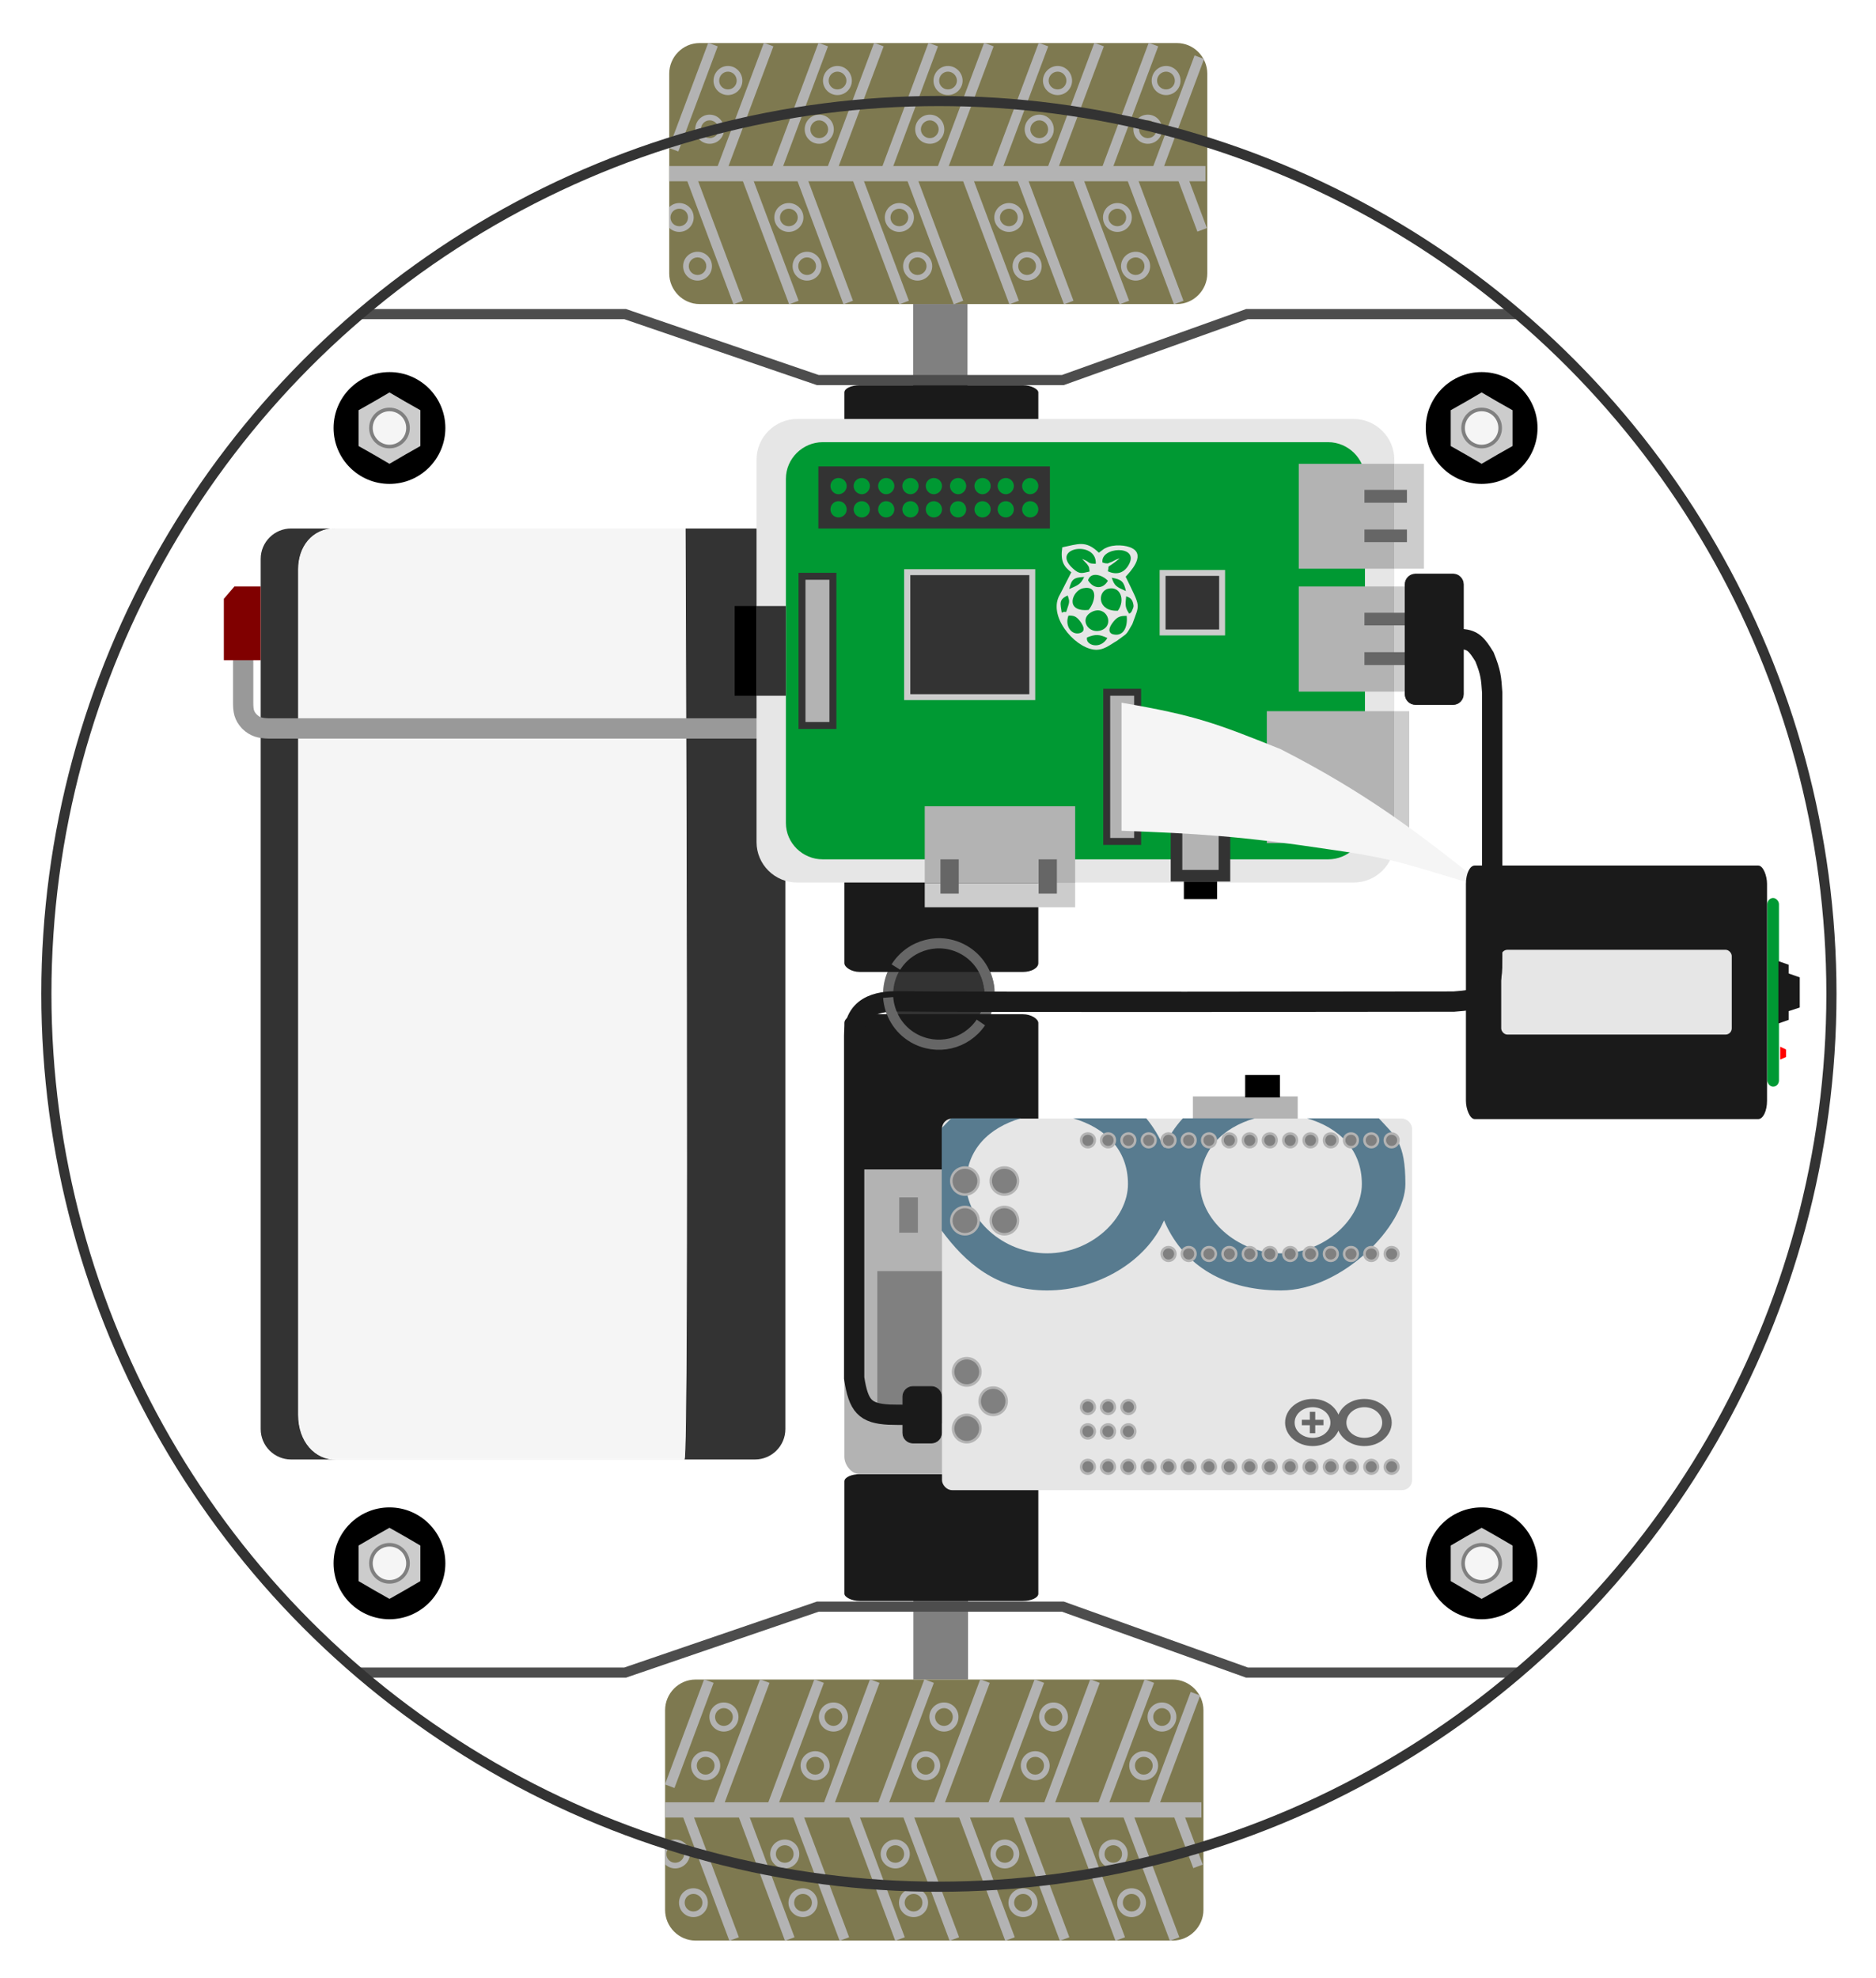 <?xml version="1.0" encoding="UTF-8"?>
<!DOCTYPE svg PUBLIC "-//W3C//DTD SVG 1.1//EN" "http://www.w3.org/Graphics/SVG/1.1/DTD/svg11.dtd">
<!-- Creator: CorelDRAW X6 -->
<svg xmlns="http://www.w3.org/2000/svg" xml:space="preserve" width="7.283in" height="7.677in" version="1.1" style="shape-rendering:geometricPrecision; text-rendering:geometricPrecision; image-rendering:optimizeQuality; fill-rule:evenodd; clip-rule:evenodd"
viewBox="0 0 7283 7677"
 xmlns:xlink="http://www.w3.org/1999/xlink">
 <defs>
  <style type="text/css">
   <![CDATA[
    .str8 {stroke:#1A1A1A;stroke-width:3}
    .str0 {stroke:white;stroke-width:3}
    .str6 {stroke:#B3B3B3;stroke-width:9.843}
    .str5 {stroke:#333333;stroke-width:39.37}
    .str4 {stroke:#4D4D4D;stroke-width:39.37}
    .str3 {stroke:#666666;stroke-width:39.37}
    .str2 {stroke:#B3B3B3;stroke-width:39.37}
    .str1 {stroke:#B3B3B3;stroke-width:59.055}
    .str9 {stroke:#1A1A1A;stroke-width:78.74}
    .str7 {stroke:#999999;stroke-width:78.74}
    .fil4 {fill:none}
    .fil7 {fill:black}
    .fil11 {fill:#009933}
    .fil6 {fill:#1A1A1A}
    .fil0 {fill:#333333}
    .fil9 {fill:#587B8F}
    .fil10 {fill:#666666}
    .fil3 {fill:#7E7950}
    .fil14 {fill:maroon}
    .fil2 {fill:gray}
    .fil5 {fill:#B3B3B3}
    .fil12 {fill:#CCCCCC}
    .fil8 {fill:#E6E6E6}
    .fil1 {fill:whitesmoke}
    .fil13 {fill:red}
   ]]>
  </style>
 </defs>
 <g id="Layer_x0020_1">
  <path class="fil0" d="M3049 2169l0 3377c0,65 -53,118 -118,118l-1801 0c-65,0 -118,-53 -118,-118l0 -3377c0,-65 53,-118 118,-118l1801 0c65,0 118,53 118,118z"/>
  <path class="fil1 str0" d="M1159 2209l0 3282c0,103 64,173 146,173l1351 0c19,0 4,-3613 4,-3613 0,0 -1220,0 -1355,0 -94,0 -146,73 -146,158z"/>
  <g id="Rigth_x0020_wheel">
   <polygon class="fil2" points="3758,6518 3758,6138 3546,6138 3546,6518 "/>
   <g id="Rueda_x0020_Der">
    <path class="fil3" d="M4672 6637l0 775c0,65 -54,119 -119,119l-1853 0c-65,0 -118,-54 -118,-119l0 -775c0,-65 53,-119 118,-119l1853 0c65,0 119,54 119,119z"/>
    <line class="fil4 str1" x1="4664" y1="7024" x2="2582" y2= "7024" />
    <path class="fil4 str2" d="M4560 7525l-187 -498m-24 498l-193 -516m-23 516l-193 -514m-19 514l-185 -495m-31 495l-185 -494m-26 494l-193 -516m-23 516l-193 -514m-19 514l-185 -495m-31 495l-185 -494m1986 212l-81 -216m-108 -503l-188 502m-23 -502l-194 520m-22 -520l-194 518m-17 -518l-187 499m-30 -499l-186 497m-25 -497l-194 520m-22 -520l-194 518m-17 -518l-187 499m-30 -499l-152 408m2041 -359l-170 453"/>
    <path class="fil5" d="M4567 6663c0,32 -25,57 -56,57 -31,0 -56,-25 -56,-57 0,-31 25,-56 56,-56 31,0 56,25 56,56zm-22 0c0,19 -15,35 -34,35 -19,0 -34,-16 -34,-35 0,-18 15,-34 34,-34 19,0 34,16 34,34z"/>
    <path class="fil5" d="M4496 6852c0,32 -25,57 -56,57 -31,0 -56,-25 -56,-57 0,-31 25,-56 56,-56 31,0 56,25 56,56zm-21 0c0,19 -16,35 -35,35 -19,0 -34,-16 -34,-35 0,-19 15,-34 34,-34 19,0 35,15 35,34z"/>
    <path class="fil5" d="M4146 6663c0,32 -25,57 -56,57 -31,0 -56,-25 -56,-57 0,-31 25,-56 56,-56 31,0 56,25 56,56zm-22 0c0,19 -15,35 -34,35 -19,0 -35,-16 -35,-35 0,-18 16,-34 35,-34 19,0 34,16 34,34z"/>
    <path class="fil5" d="M4075 6852c0,32 -25,57 -56,57 -31,0 -56,-25 -56,-57 0,-31 25,-56 56,-56 31,0 56,25 56,56zm-22 0c0,19 -15,35 -34,35 -19,0 -34,-16 -34,-35 0,-19 15,-34 34,-34 19,0 34,15 34,34z"/>
    <path class="fil5" d="M3721 6663c0,32 -25,57 -56,57 -31,0 -57,-25 -57,-57 0,-31 26,-56 57,-56 31,0 56,25 56,56zm-22 0c0,19 -15,35 -34,35 -19,0 -35,-16 -35,-35 0,-18 16,-34 35,-34 19,0 34,16 34,34z"/>
    <path class="fil5" d="M3650 6852c0,32 -25,57 -56,57 -31,0 -56,-25 -56,-57 0,-31 25,-56 56,-56 31,0 56,25 56,56zm-22 0c0,19 -15,35 -34,35 -19,0 -35,-16 -35,-35 0,-19 16,-34 35,-34 19,0 34,15 34,34z"/>
    <path class="fil5" d="M3292 6663c0,32 -25,57 -56,57 -32,0 -57,-25 -57,-57 0,-31 25,-56 57,-56 31,0 56,25 56,56zm-22 0c0,19 -16,35 -34,35 -19,0 -35,-16 -35,-35 0,-18 16,-34 35,-34 18,0 34,16 34,34z"/>
    <path class="fil5" d="M3221 6852c0,32 -25,57 -56,57 -31,0 -57,-25 -57,-57 0,-31 26,-56 57,-56 31,0 56,25 56,56zm-22 0c0,19 -15,35 -34,35 -19,0 -35,-16 -35,-35 0,-19 16,-34 35,-34 19,0 34,15 34,34z"/>
    <path class="fil5" d="M2867 6663c0,32 -26,57 -57,57 -31,0 -56,-25 -56,-57 0,-31 25,-56 56,-56 31,0 57,25 57,56zm-22 0c0,19 -16,35 -35,35 -19,0 -34,-16 -34,-35 0,-18 15,-34 34,-34 19,0 35,16 35,34z"/>
    <path class="fil5" d="M2796 6852c0,32 -25,57 -57,57 -31,0 -56,-25 -56,-57 0,-31 25,-56 56,-56 32,0 57,25 57,56zm-22 0c0,19 -16,35 -35,35 -19,0 -34,-16 -34,-35 0,-19 15,-34 34,-34 19,0 35,15 35,34z"/>
    <path class="fil5" d="M4449 7384c0,-31 -25,-56 -56,-56 -31,0 -56,25 -56,56 0,31 25,56 56,56 31,0 56,-25 56,-56zm-22 0c0,-19 -15,-34 -34,-34 -19,0 -34,15 -34,34 0,19 15,34 34,34 19,0 34,-15 34,-34z"/>
    <path class="fil5" d="M4378 7195c0,-31 -25,-56 -56,-56 -31,0 -56,25 -56,56 0,31 25,56 56,56 31,0 56,-25 56,-56zm-22 0c0,-19 -15,-34 -34,-34 -19,0 -34,15 -34,34 0,19 15,34 34,34 19,0 34,-15 34,-34z"/>
    <path class="fil5" d="M4028 7384c0,-31 -25,-56 -56,-56 -31,0 -57,25 -57,56 0,31 26,56 57,56 31,0 56,-25 56,-56zm-22 0c0,-19 -15,-34 -34,-34 -19,0 -35,15 -35,34 0,19 16,34 35,34 19,0 34,-15 34,-34z"/>
    <path class="fil5" d="M3957 7195c0,-31 -25,-56 -56,-56 -31,0 -56,25 -56,56 0,31 25,56 56,56 31,0 56,-25 56,-56zm-22 0c0,-19 -15,-34 -34,-34 -19,0 -35,15 -35,34 0,19 16,34 35,34 19,0 34,-15 34,-34z"/>
    <path class="fil5" d="M3603 7384c0,-31 -25,-56 -56,-56 -32,0 -57,25 -57,56 0,31 25,56 57,56 31,0 56,-25 56,-56zm-22 0c0,-19 -15,-34 -34,-34 -19,0 -35,15 -35,34 0,19 16,34 35,34 19,0 34,-15 34,-34z"/>
    <path class="fil5" d="M3532 7195c0,-31 -25,-56 -56,-56 -31,0 -57,25 -57,56 0,31 26,56 57,56 31,0 56,-25 56,-56zm-22 0c0,-19 -15,-34 -34,-34 -19,0 -35,15 -35,34 0,19 16,34 35,34 19,0 34,-15 34,-34z"/>
    <path class="fil5" d="M3174 7384c0,-31 -26,-56 -57,-56 -31,0 -56,25 -56,56 0,31 25,56 56,56 31,0 57,-25 57,-56zm-22 0c0,-19 -16,-34 -35,-34 -19,0 -34,15 -34,34 0,19 15,34 34,34 19,0 35,-15 35,-34z"/>
    <path class="fil5" d="M3103 7195c0,-31 -25,-56 -56,-56 -32,0 -57,25 -57,56 0,31 25,56 57,56 31,0 56,-25 56,-56zm-22 0c0,-19 -15,-34 -34,-34 -19,0 -35,15 -35,34 0,19 16,34 35,34 19,0 34,-15 34,-34z"/>
    <path class="fil5" d="M2748 7384c0,-31 -25,-56 -56,-56 -31,0 -56,25 -56,56 0,31 25,56 56,56 31,0 56,-25 56,-56zm-21 0c0,-19 -16,-34 -35,-34 -19,0 -34,15 -34,34 0,19 15,34 34,34 19,0 35,-15 35,-34z"/>
    <path class="fil5" d="M2678 7195c0,-31 -26,-56 -57,-56 -15,0 -29,6 -39,16l0 80c10,10 24,16 39,16 31,0 57,-25 57,-56zm-22 0c0,-19 -16,-34 -35,-34 -19,0 -34,15 -34,34 0,19 15,34 34,34 19,0 35,-15 35,-34z"/>
   </g>
  </g>
  <g id="Left_x0020_wheel">
   <polygon class="fil2" points="3756,1573 3756,1180 3545,1180 3545,1573 "/>
   <g id="Rueda_x0020_Izq">
    <path class="fil3" d="M4687 286l0 775c0,65 -53,119 -118,119l-1853 0c-65,0 -118,-54 -118,-119l0 -775c0,-65 53,-119 118,-119l1853 0c65,0 118,54 118,119z"/>
    <line class="fil4 str1" x1="4680" y1="674" x2="2598" y2= "674" />
    <path class="fil4 str2" d="M4576 1174l-187 -498m-24 498l-194 -516m-22 516l-193 -514m-19 514l-186 -495m-30 495l-185 -493m-26 493l-194 -516m-23 516l-192 -514m-19 514l-186 -495m-30 495l-185 -493m1986 211l-81 -216m-108 -503l-188 502m-23 -502l-195 520m-21 -520l-194 518m-18 -518l-187 499m-29 -499l-186 498m-25 -498l-195 520m-21 -520l-194 518m-18 -518l-187 499m-29 -499l-153 408m2041 -359l-169 453"/>
    <path class="fil5" d="M4583 313c0,31 -25,56 -56,56 -31,0 -56,-25 -56,-56 0,-31 25,-57 56,-57 31,0 56,26 56,57zm-22 0c0,19 -15,34 -34,34 -19,0 -35,-15 -35,-34 0,-19 16,-35 35,-35 19,0 34,16 34,35z"/>
    <path class="fil5" d="M4512 502c0,31 -25,56 -56,56 -31,0 -56,-25 -56,-56 0,-32 25,-57 56,-57 31,0 56,25 56,57zm-22 0c0,19 -15,34 -34,34 -19,0 -34,-15 -34,-34 0,-19 15,-35 34,-35 19,0 34,16 34,35z"/>
    <path class="fil5" d="M4162 313c0,31 -25,56 -56,56 -31,0 -57,-25 -57,-56 0,-31 26,-57 57,-57 31,0 56,26 56,57zm-22 0c0,19 -15,34 -34,34 -19,0 -35,-15 -35,-34 0,-19 16,-35 35,-35 19,0 34,16 34,35z"/>
    <path class="fil5" d="M4091 502c0,31 -25,56 -56,56 -31,0 -57,-25 -57,-56 0,-32 26,-57 57,-57 31,0 56,25 56,57zm-22 0c0,19 -15,34 -34,34 -19,0 -35,-15 -35,-34 0,-19 16,-35 35,-35 19,0 34,16 34,35z"/>
    <path class="fil5" d="M3737 313c0,31 -26,56 -57,56 -31,0 -56,-25 -56,-56 0,-31 25,-57 56,-57 31,0 57,26 57,57zm-22 0c0,19 -16,34 -35,34 -19,0 -34,-15 -34,-34 0,-19 15,-35 34,-35 19,0 35,16 35,35z"/>
    <path class="fil5" d="M3666 502c0,31 -25,56 -56,56 -32,0 -57,-25 -57,-56 0,-32 25,-57 57,-57 31,0 56,25 56,57zm-22 0c0,19 -16,34 -34,34 -19,0 -35,-15 -35,-34 0,-19 16,-35 35,-35 18,0 34,16 34,35z"/>
    <path class="fil5" d="M3307 313c0,31 -25,56 -56,56 -31,0 -56,-25 -56,-56 0,-31 25,-57 56,-57 31,0 56,26 56,57zm-21 0c0,19 -16,34 -35,34 -19,0 -34,-15 -34,-34 0,-19 15,-35 34,-35 19,0 35,16 35,35z"/>
    <path class="fil5" d="M3237 502c0,31 -26,56 -57,56 -31,0 -56,-25 -56,-56 0,-32 25,-57 56,-57 31,0 57,25 57,57zm-22 0c0,19 -16,34 -35,34 -19,0 -34,-15 -34,-34 0,-19 15,-35 34,-35 19,0 35,16 35,35z"/>
    <path class="fil5" d="M2882 313c0,31 -25,56 -56,56 -31,0 -56,-25 -56,-56 0,-31 25,-57 56,-57 31,0 56,26 56,57zm-22 0c0,19 -15,34 -34,34 -19,0 -34,-15 -34,-34 0,-19 15,-35 34,-35 19,0 34,16 34,35z"/>
    <path class="fil5" d="M2811 502c0,31 -25,56 -56,56 -31,0 -56,-25 -56,-56 0,-32 25,-57 56,-57 31,0 56,25 56,57zm-21 0c0,19 -16,34 -35,34 -19,0 -34,-15 -34,-34 0,-19 15,-35 34,-35 19,0 35,16 35,35z"/>
    <path class="fil5" d="M4465 1033c0,-31 -25,-56 -56,-56 -31,0 -57,25 -57,56 0,31 26,56 57,56 31,0 56,-25 56,-56zm-22 0c0,-19 -15,-34 -34,-34 -19,0 -35,15 -35,34 0,19 16,34 35,34 19,0 34,-15 34,-34z"/>
    <path class="fil5" d="M4394 844c0,-31 -25,-56 -56,-56 -31,0 -56,25 -56,56 0,31 25,56 56,56 31,0 56,-25 56,-56zm-22 0c0,-19 -15,-34 -34,-34 -19,0 -35,15 -35,34 0,19 16,34 35,34 19,0 34,-15 34,-34z"/>
    <path class="fil5" d="M4044 1033c0,-31 -25,-56 -57,-56 -31,0 -56,25 -56,56 0,31 25,56 56,56 32,0 57,-25 57,-56zm-22 0c0,-19 -16,-34 -35,-34 -19,0 -34,15 -34,34 0,19 15,34 34,34 19,0 35,-15 35,-34z"/>
    <path class="fil5" d="M3973 844c0,-31 -25,-56 -56,-56 -31,0 -57,25 -57,56 0,31 26,56 57,56 31,0 56,-25 56,-56zm-22 0c0,-19 -15,-34 -34,-34 -19,0 -35,15 -35,34 0,19 16,34 35,34 19,0 34,-15 34,-34z"/>
    <path class="fil5" d="M3619 1033c0,-31 -26,-56 -57,-56 -31,0 -56,25 -56,56 0,31 25,56 56,56 31,0 57,-25 57,-56zm-22 0c0,-19 -16,-34 -35,-34 -19,0 -34,15 -34,34 0,19 15,34 34,34 19,0 35,-15 35,-34z"/>
    <path class="fil5" d="M3548 844c0,-31 -26,-56 -57,-56 -31,0 -56,25 -56,56 0,31 25,56 56,56 31,0 57,-25 57,-56zm-22 0c0,-19 -16,-34 -35,-34 -19,0 -34,15 -34,34 0,19 15,34 34,34 19,0 35,-15 35,-34z"/>
    <path class="fil5" d="M3189 1033c0,-31 -25,-56 -56,-56 -31,0 -56,25 -56,56 0,31 25,56 56,56 31,0 56,-25 56,-56zm-21 0c0,-19 -16,-34 -35,-34 -19,0 -34,15 -34,34 0,19 15,34 34,34 19,0 35,-15 35,-34z"/>
    <path class="fil5" d="M3119 844c0,-31 -26,-56 -57,-56 -31,0 -56,25 -56,56 0,31 25,56 56,56 31,0 57,-25 57,-56zm-22 0c0,-19 -16,-34 -35,-34 -19,0 -34,15 -34,34 0,19 15,34 34,34 19,0 35,-15 35,-34z"/>
    <path class="fil5" d="M2764 1033c0,-31 -25,-56 -56,-56 -31,0 -56,25 -56,56 0,31 25,56 56,56 31,0 56,-25 56,-56zm-22 0c0,-19 -15,-34 -34,-34 -19,0 -34,15 -34,34 0,19 15,34 34,34 19,0 34,-15 34,-34z"/>
    <path class="fil5" d="M2693 844c0,-31 -25,-56 -56,-56 -15,0 -29,6 -39,16l0 80c10,10 24,16 39,16 31,0 56,-25 56,-56zm-22 0c0,-19 -15,-34 -34,-34 -19,0 -34,15 -34,34 0,19 15,34 34,34 19,0 34,-15 34,-34z"/>
   </g>
  </g>
  <g id="_268873184">
   <circle class="fil0 str3" cx="3645" cy="3857" r="197"/>
   <polyline class="fil4 str4" points="5896,6491 4841,6491 4126,6235 3175,6235 2427,6491 1397,6491 "/>
   <polyline class="fil4 str4" points="5896,1219 4841,1219 4126,1475 3175,1475 2427,1219 1397,1219 "/>
   <circle class="fil4 str5" cx="3645" cy="3857" r="3465"/>
  </g>
  <g id="Rigth_x0020_motor">
   <rect class="fil6" x="3278" y="5721" width="753" height="492" rx="60" ry="28"/>
   <rect class="fil5" x="3278" y="4540" width="753" height="1181" rx="60" ry="67"/>
   <rect class="fil6" x="3278" y="3936" width="753" height="603" rx="60" ry="34"/>
   <rect class="fil2" x="3406" y="4933" width="625" height="591"/>
   <rect class="fil2" x="3491" y="4647" width="72.445" height="136.835"/>
   <rect class="fil2" x="3774" y="4647" width="72.445" height="136.835"/>
  </g>
  <g id="Left_x0020_motor">
   <rect class="fil6" x="3278" y="1495" width="753" height="492" rx="60" ry="28"/>
   <rect class="fil5" x="3278" y="1987" width="753" height="1181" rx="60" ry="67"/>
   <rect class="fil6" x="3278" y="3169" width="753" height="603" rx="60" ry="34"/>
   <rect class="fil2" x="3406" y="2184" width="625" height="591"/>
   <rect class="fil2" x="3491" y="2925" width="72.445" height="136.835"/>
   <rect class="fil2" x="3774" y="2925" width="72.445" height="136.835"/>
  </g>
  <g id="Arduino">
   <path class="fil5" d="M5038 4467l0 -212 -407 0 0 212 221 0 -46 0 0 -60 50 0 0 -1 83 0 0 1 49 0 0 60 -35 0 85 0zm-297 0l0 -60 -61 0 0 60 61 0z"/>
   <polygon class="fil7" points="4834,4259 4834,4172 4969,4172 4969,4259 "/>
   <rect class="fil8" x="3657" y="4341" width="1825" height="1442" rx="39" ry="39"/>
   <path class="fil9" d="M3813 4340l150 0c-123,36 -212,121 -212,255 0,133 140,269 314,269 173,0 314,-136 314,-269 0,-134 -89,-219 -213,-255l284 0c28,34 51,72 69,114 17,-42 42,-80 73,-114l279 0c-123,36 -212,121 -212,255 0,133 140,269 314,269 173,0 314,-136 314,-269 0,-134 -89,-219 -213,-255l279 0c64,70 103,92 103,255 0,162 -245,413 -483,413 -238,0 -387,-113 -454,-272 -68,159 -257,272 -454,272 -198,0 -319,-110 -409,-232l0 -398c11,-12 23,-24 37,-38l120 0z"/>
   <path class="fil2 str6" d="M5429 5693c0,14 -12,26 -27,26 -14,0 -26,-12 -26,-26 0,-15 12,-27 26,-27 15,0 27,12 27,27zm-79 0c0,14 -12,26 -26,26 -15,0 -27,-12 -27,-26 0,-15 12,-27 27,-27 14,0 26,12 26,27zm-79 0c0,14 -11,26 -26,26 -15,0 -27,-12 -27,-26 0,-15 12,-27 27,-27 15,0 26,12 26,27zm-78 0c0,14 -12,26 -27,26 -15,0 -26,-12 -26,-26 0,-15 11,-27 26,-27 15,0 27,12 27,27zm-79 0c0,14 -12,26 -27,26 -14,0 -26,-12 -26,-26 0,-15 12,-27 26,-27 15,0 27,12 27,27zm-79 0c0,14 -12,26 -26,26 -15,0 -27,-12 -27,-26 0,-15 12,-27 27,-27 14,0 26,12 26,27zm-79 0c0,14 -11,26 -26,26 -15,0 -27,-12 -27,-26 0,-15 12,-27 27,-27 15,0 26,12 26,27zm-78 0c0,14 -12,26 -27,26 -14,0 -26,-12 -26,-26 0,-15 12,-27 26,-27 15,0 27,12 27,27zm-79 0c0,14 -12,26 -27,26 -14,0 -26,-12 -26,-26 0,-15 12,-27 26,-27 15,0 27,12 27,27zm-79 0c0,14 -12,26 -26,26 -15,0 -27,-12 -27,-26 0,-15 12,-27 27,-27 14,0 26,12 26,27zm-79 0c0,14 -11,26 -26,26 -15,0 -27,-12 -27,-26 0,-15 12,-27 27,-27 15,0 26,12 26,27zm-78 0c0,14 -12,26 -27,26 -14,0 -26,-12 -26,-26 0,-15 12,-27 26,-27 15,0 27,12 27,27zm-77 0c0,14 -12,26 -27,26 -14,0 -26,-12 -26,-26 0,-15 12,-27 26,-27 15,0 27,12 27,27zm-79 0c0,14 -12,26 -26,26 -15,0 -27,-12 -27,-26 0,-15 12,-27 27,-27 14,0 26,12 26,27zm-79 0c0,14 -11,26 -26,26 -15,0 -27,-12 -27,-26 0,-15 12,-27 27,-27 15,0 26,12 26,27zm-78 0c0,14 -12,26 -27,26 -15,0 -26,-12 -26,-26 0,-15 11,-27 26,-27 15,0 27,12 27,27zm1179 -827c0,15 -12,27 -27,27 -14,0 -26,-12 -26,-27 0,-15 12,-26 26,-26 15,0 27,11 27,26zm-79 0c0,15 -12,27 -26,27 -15,0 -27,-12 -27,-27 0,-15 12,-26 27,-26 14,0 26,11 26,26zm-79 0c0,15 -11,27 -26,27 -15,0 -27,-12 -27,-27 0,-15 12,-26 27,-26 15,0 26,11 26,26zm-78 0c0,15 -12,27 -27,27 -15,0 -26,-12 -26,-27 0,-15 11,-26 26,-26 15,0 27,11 27,26zm-79 0c0,15 -12,27 -27,27 -14,0 -26,-12 -26,-27 0,-15 12,-26 26,-26 15,0 27,11 27,26zm-79 0c0,15 -12,27 -26,27 -15,0 -27,-12 -27,-27 0,-15 12,-26 27,-26 14,0 26,11 26,26zm-79 0c0,15 -11,27 -26,27 -15,0 -27,-12 -27,-27 0,-15 12,-26 27,-26 15,0 26,11 26,26zm-78 0c0,15 -12,27 -27,27 -14,0 -26,-12 -26,-27 0,-15 12,-26 26,-26 15,0 27,11 27,26zm-79 0c0,15 -12,27 -27,27 -14,0 -26,-12 -26,-27 0,-15 12,-26 26,-26 15,0 27,11 27,26zm-79 0c0,15 -12,27 -26,27 -15,0 -27,-12 -27,-27 0,-15 12,-26 27,-26 14,0 26,11 26,26zm-79 0c0,15 -11,27 -26,27 -15,0 -27,-12 -27,-27 0,-15 12,-26 27,-26 15,0 26,11 26,26zm-78 0c0,15 -12,27 -27,27 -14,0 -26,-12 -26,-27 0,-15 12,-26 26,-26 15,0 27,11 27,26zm-156 689c0,15 -12,27 -26,27 -15,0 -27,-12 -27,-27 0,-15 12,-27 27,-27 14,0 26,12 26,27zm-79 0c0,15 -11,27 -26,27 -15,0 -27,-12 -27,-27 0,-15 12,-27 27,-27 15,0 26,12 26,27zm-78 0c0,15 -12,27 -27,27 -15,0 -26,-12 -26,-27 0,-15 11,-27 26,-27 15,0 27,12 27,27zm1179 -1130c0,15 -12,27 -27,27 -14,0 -26,-12 -26,-27 0,-15 12,-26 26,-26 15,0 27,11 27,26zm-79 0c0,15 -12,27 -26,27 -15,0 -27,-12 -27,-27 0,-15 12,-26 27,-26 14,0 26,11 26,26zm-79 0c0,15 -11,27 -26,27 -15,0 -27,-12 -27,-27 0,-15 12,-26 27,-26 15,0 26,11 26,26zm-78 0c0,15 -12,27 -27,27 -15,0 -26,-12 -26,-27 0,-15 11,-26 26,-26 15,0 27,11 27,26zm-79 0c0,15 -12,27 -27,27 -14,0 -26,-12 -26,-27 0,-15 12,-26 26,-26 15,0 27,11 27,26zm-79 0c0,15 -12,27 -26,27 -15,0 -27,-12 -27,-27 0,-15 12,-26 27,-26 14,0 26,11 26,26zm-79 0c0,15 -11,27 -26,27 -15,0 -27,-12 -27,-27 0,-15 12,-26 27,-26 15,0 26,11 26,26zm-78 0c0,15 -12,27 -27,27 -14,0 -26,-12 -26,-27 0,-15 12,-26 26,-26 15,0 27,11 27,26zm-79 0c0,15 -12,27 -27,27 -14,0 -26,-12 -26,-27 0,-15 12,-26 26,-26 15,0 27,11 27,26zm-79 0c0,15 -12,27 -26,27 -15,0 -27,-12 -27,-27 0,-15 12,-26 27,-26 14,0 26,11 26,26zm-79 0c0,15 -11,27 -26,27 -15,0 -27,-12 -27,-27 0,-15 12,-26 27,-26 15,0 26,11 26,26zm-78 0c0,15 -12,27 -27,27 -14,0 -26,-12 -26,-27 0,-15 12,-26 26,-26 15,0 27,11 27,26zm-77 0c0,15 -12,27 -27,27 -14,0 -26,-12 -26,-27 0,-15 12,-26 26,-26 15,0 27,11 27,26zm-79 0c0,15 -12,27 -26,27 -15,0 -27,-12 -27,-27 0,-15 12,-26 27,-26 14,0 26,11 26,26zm-79 0c0,15 -11,27 -26,27 -15,0 -27,-12 -27,-27 0,-15 12,-26 27,-26 15,0 26,11 26,26zm-78 0c0,15 -12,27 -27,27 -15,0 -26,-12 -26,-27 0,-15 11,-26 26,-26 15,0 27,11 27,26zm157 1036c0,14 -12,26 -26,26 -15,0 -27,-12 -27,-26 0,-15 12,-27 27,-27 14,0 26,12 26,27zm-79 0c0,14 -11,26 -26,26 -15,0 -27,-12 -27,-26 0,-15 12,-27 27,-27 15,0 26,12 26,27zm-78 0c0,14 -12,26 -27,26 -15,0 -26,-12 -26,-26 0,-15 11,-27 26,-27 15,0 27,12 27,27zm-342 -23c0,29 -23,53 -52,53 -30,0 -53,-24 -53,-53 0,-29 23,-53 53,-53 29,0 52,24 52,53zm-102 106c0,29 -24,53 -53,53 -29,0 -53,-24 -53,-53 0,-29 24,-53 53,-53 29,0 53,24 53,53zm0 -220c0,29 -24,53 -53,53 -29,0 -53,-24 -53,-53 0,-30 24,-53 53,-53 29,0 53,23 53,53zm146 -741c0,30 -23,53 -53,53 -29,0 -53,-23 -53,-53 0,-29 24,-52 53,-52 30,0 53,23 53,52zm-153 154c0,29 -24,53 -53,53 -29,0 -53,-24 -53,-53 0,-29 24,-53 53,-53 29,0 53,24 53,53zm0 -154c0,30 -24,53 -53,53 -29,0 -53,-23 -53,-53 0,-29 24,-52 53,-52 29,0 53,23 53,52zm153 154c0,29 -23,53 -53,53 -29,0 -53,-24 -53,-53 0,-29 24,-53 53,-53 30,0 53,24 53,53z"/>
   <path class="fil10" d="M5096 5429c46,0 85,25 100,61 15,-36 54,-61 101,-61 59,0 106,41 106,92 0,50 -47,91 -106,91 -47,0 -86,-25 -101,-60 -15,35 -54,60 -100,60 -59,0 -107,-41 -107,-91 0,-51 48,-92 107,-92zm-11 133l0 -31 -31 0 0 -21 31 0 0 -31 21 0 0 31 32 0 0 21 -32 0 0 31 -21 0zm106 -57l0 0 0 0 0 0zm0 32l0 0 0 0 0 0zm106 -76c38,0 69,27 69,60 0,33 -31,59 -69,59 -39,0 -70,-26 -70,-59 0,-33 31,-60 70,-60zm-201 0c38,0 69,27 69,60 0,33 -31,59 -69,59 -39,0 -70,-26 -70,-59 0,-33 31,-60 70,-60z"/>
  </g>
  <path class="fil4 str7" d="M944 2557l0 168c0,34 3,52 24,75 22,21 41,26 75,27l2304 0"/>
  <g id="Raspberry_x0020_Pi">
   <g id="Raspberry">
    <path class="fil8" d="M5413 1784l0 1484c0,87 -71,157 -158,157l-2160 0c-87,0 -158,-70 -158,-157l0 -1484c0,-87 71,-158 158,-158l2160 0c87,0 158,71 158,158z"/>
    <path class="fil11" d="M5299 1858l0 1336c0,78 -65,141 -143,141l-1962 0c-78,0 -143,-63 -143,-141l0 -1336c0,-78 65,-142 143,-142l1962 0c78,0 143,64 143,142z"/>
    <polygon class="fil12" points="4019,2209 4019,2717 3510,2717 3510,2209 "/>
    <polygon class="fil0" points="3996,2232 3996,2694 3534,2694 3534,2232 "/>
    <path class="fil0" d="M4076 1810l0 241 -899 0 0 -241 899 0zm-45 76c0,17 -14,32 -32,32 -17,0 -31,-15 -31,-32 0,-17 14,-31 31,-31 18,0 32,14 32,31zm0 91c0,17 -14,31 -32,31 -17,0 -31,-14 -31,-31 0,-18 14,-32 31,-32 18,0 32,14 32,32zm-95 -91c0,17 -14,32 -31,32 -18,0 -32,-15 -32,-32 0,-17 14,-31 32,-31 17,0 31,14 31,31zm0 91c0,17 -14,31 -31,31 -18,0 -32,-14 -32,-31 0,-18 14,-32 32,-32 17,0 31,14 31,32zm-90 -91c0,17 -14,32 -32,32 -17,0 -31,-15 -31,-32 0,-17 14,-31 31,-31 18,0 32,14 32,31zm0 91c0,17 -14,31 -32,31 -17,0 -31,-14 -31,-31 0,-18 14,-32 31,-32 18,0 32,14 32,32zm-95 -91c0,17 -14,32 -31,32 -18,0 -32,-15 -32,-32 0,-17 14,-31 32,-31 17,0 31,14 31,31zm0 91c0,17 -14,31 -31,31 -18,0 -32,-14 -32,-31 0,-18 14,-32 32,-32 17,0 31,14 31,32zm-94 -91c0,17 -14,32 -32,32 -17,0 -31,-15 -31,-32 0,-17 14,-31 31,-31 18,0 32,14 32,31zm0 91c0,17 -14,31 -32,31 -17,0 -31,-14 -31,-31 0,-18 14,-32 31,-32 18,0 32,14 32,32zm-91 -91c0,17 -14,32 -31,32 -18,0 -32,-15 -32,-32 0,-17 14,-31 32,-31 17,0 31,14 31,31zm0 91c0,17 -14,31 -31,31 -18,0 -32,-14 -32,-31 0,-18 14,-32 32,-32 17,0 31,14 31,32zm-94 -91c0,17 -14,32 -32,32 -17,0 -31,-15 -31,-32 0,-17 14,-31 31,-31 18,0 32,14 32,31zm0 91c0,17 -14,31 -32,31 -17,0 -31,-14 -31,-31 0,-18 14,-32 31,-32 18,0 32,14 32,32zm-95 -91c0,17 -14,32 -31,32 -18,0 -32,-15 -32,-32 0,-17 14,-31 32,-31 17,0 31,14 31,31zm0 91c0,17 -14,31 -31,31 -18,0 -32,-14 -32,-31 0,-18 14,-32 32,-32 17,0 31,14 31,32zm-90 -91c0,17 -14,32 -32,32 -17,0 -31,-15 -31,-32 0,-17 14,-31 31,-31 18,0 32,14 32,31zm0 91c0,17 -14,31 -32,31 -17,0 -31,-14 -31,-31 0,-18 14,-32 31,-32 18,0 32,14 32,32z"/>
    <polygon class="fil5" points="5413,1800 5413,2207 5042,2207 5042,1800 "/>
    <polygon class="fil12" points="5413,1800 5413,2207 5528,2207 5528,1800 "/>
    <polygon class="fil10" points="5462,1901 5462,1951 5297,1951 5297,1901 "/>
    <polygon class="fil10" points="5462,2055 5462,2104 5297,2104 5297,2055 "/>
    <polygon class="fil5" points="5413,2276 5413,2684 5042,2684 5042,2276 "/>
    <polygon class="fil12" points="5413,2276 5413,2684 5528,2684 5528,2276 "/>
    <polygon class="fil10" points="5462,2378 5462,2427 5297,2427 5297,2378 "/>
    <polygon class="fil10" points="5462,2531 5462,2581 5297,2581 5297,2531 "/>
    <polygon class="fil5" points="5413,2760 5413,3272 4918,3272 4918,2760 "/>
    <polygon class="fil12" points="5413,2760 5413,3272 5471,3272 5471,2760 "/>
    <polygon class="fil12" points="4756,2212 4756,2466 4502,2466 4502,2212 "/>
    <polygon class="fil0" points="4733,2235 4733,2443 4525,2443 4525,2235 "/>
    <polygon class="fil0" points="3247,2223 3247,2829 3100,2829 3100,2223 "/>
    <polygon class="fil5" points="3220,2250 3220,2802 3127,2802 3127,2250 "/>
    <polygon class="fil0" points="4430,2673 4430,3279 4283,3279 4283,2673 "/>
    <polygon class="fil5" points="4403,2700 4403,3252 4310,3252 4310,2700 "/>
    <polygon class="fil0" points="4776,3017 4776,3421 4545,3421 4545,3017 "/>
    <polygon class="fil7" points="4725,3489 4725,3421 4596,3421 4596,3489 "/>
    <polygon class="fil5" points="4731,3230 4731,3376 4590,3376 4590,3230 "/>
    <polygon class="fil5" points="4174,3428 3590,3428 3590,3129 4174,3129 "/>
    <polygon class="fil12" points="4174,3428 3590,3428 3590,3521 4174,3521 "/>
    <polygon class="fil10" points="4103,3468 4032,3468 4032,3335 4103,3335 "/>
    <polygon class="fil10" points="3722,3468 3651,3468 3651,3335 3722,3335 "/>
    <polygon class="fil0" points="3051,2700 3051,2352 2937,2352 2937,2700 "/>
    <polygon class="fil7" points="2937,2700 2937,2352 2852,2352 2852,2700 "/>
   </g>
   <g id="Rpi">
    <path class="fil8" d="M4266 2145c-51,-50 -81,-33 -142,-21 -8,54 6,75 35,97l-44 86c-49,80 52,203 131,214 38,5 63,-19 90,-34 42,-32 33,-18 60,-65 29,-82 34,-60 -26,-184 16,-17 78,-82 26,-110 -23,-13 -73,-17 -104,-1 -2,1 -4,2 -6,3l-20 15z"/>
    <path class="fil11" d="M4230 2218c-3,-21 0,-14 -10,-29l-19 -20c36,14 18,18 53,19 5,-93 -179,-64 -89,18 27,25 36,18 65,12z"/>
    <path class="fil11" d="M4280 2183l11 3c15,0 3,3 18,-3 16,-5 16,-10 38,-16 -57,47 -39,18 -46,50 34,16 65,7 83,-29 37,-74 -113,-66 -104,-5z"/>
    <path class="fil11" d="M4226 2367c24,-27 42,-97 -22,-84 -41,9 -73,93 22,84z"/>
    <path class="fil11" d="M4240 2374c-55,27 -13,92 38,71 50,-21 17,-97 -38,-71z"/>
    <path class="fil11" d="M4340 2370c30,-42 9,-98 -39,-85 -42,12 -40,89 39,85z"/>
    <path class="fil11" d="M4319 2461c41,12 60,-26 55,-71 -24,0 -35,3 -50,21 -35,42 -5,50 -5,50z"/>
    <path class="fil11" d="M4192 2457c1,-1 34,-5 -2,-50 -12,-14 -21,-19 -42,-18 -15,39 11,77 44,68z"/>
    <path class="fil11" d="M4224 2252c20,33 57,37 77,2 -22,-24 -67,-36 -77,-2z"/>
    <path class="fil11" d="M4220 2474c-7,30 52,49 79,2 -31,-14 -45,-16 -79,-2z"/>
    <path class="fil11" d="M4122 2378c21,-12 12,14 25,-27 7,-20 2,-26 -2,-40 -36,16 -28,32 -23,67z"/>
    <path class="fil11" d="M4384 2382c5,-5 7,-2 12,-15 5,-12 6,-13 3,-26 -5,-19 -15,-22 -27,-27 -4,35 -4,44 12,68z"/>
    <path class="fil11" d="M4371 2294c-8,-37 -16,-45 -55,-52 11,33 18,35 55,52z"/>
    <path class="fil11" d="M4151 2286c34,-15 44,-18 58,-47 -41,2 -49,9 -58,47z"/>
   </g>
  </g>
  <path class="fil1" d="M6181 3854c-44,-79 -72,-121 -147,-198 -74,-80 -113,-111 -258,-208l0 0c-268,-217 -478,-374 -805,-541 -253,-101 -327,-130 -617,-180l0 497c292,11 461,20 825,75 250,36 288,58 597,149l0 0c164,52 271,88 413,171 143,83 187,123 319,235l-327 0z"/>
  <g id="Webcam">
   <rect class="fil11" x="6861" y="3485" width="45.292" height="732.094" rx="29" ry="24"/>
   <rect class="fil6" x="5691" y="3359" width="1169" height="984" rx="34" ry="71"/>
   <rect class="fil8" x="5828" y="3686" width="895" height="329" rx="24" ry="24"/>
   <polygon class="fil6" points="6944,3778 6987,3793 6987,3910 6944,3924 6944,3958 6904,3972 6904,3730 6944,3744 "/>
   <polygon class="fil13" points="6911,4062 6934,4073 6934,4102 6911,4112 "/>
  </g>
  <g id="_268885256">
   <circle class="fil7" cx="5752" cy="1661" r="217"/>
   <polygon class="fil12" points="5752,1523 5812,1558 5872,1592 5872,1661 5872,1731 5812,1765 5752,1800 5692,1765 5632,1731 5632,1661 5632,1592 5692,1558 "/>
   <circle class="fil2" cx="5752" cy="1661" r="79"/>
   <circle class="fil1" cx="5752" cy="1661" r="65"/>
  </g>
  <g id="_268884560">
   <circle class="fil7" cx="1512" cy="1661" r="217"/>
   <polygon class="fil12" points="1512,1523 1572,1558 1632,1592 1632,1661 1632,1731 1572,1765 1512,1800 1452,1765 1392,1731 1392,1661 1392,1592 1452,1558 "/>
   <circle class="fil2" cx="1512" cy="1661" r="79"/>
   <circle class="fil1" cx="1512" cy="1661" r="65"/>
  </g>
  <g id="_268882928">
   <circle class="fil7" cx="5752" cy="6067" r="217"/>
   <polygon class="fil12" points="5752,5929 5812,5963 5872,5998 5872,6067 5872,6136 5812,6171 5752,6205 5692,6171 5632,6136 5632,6067 5632,5998 5692,5963 "/>
   <circle class="fil2" cx="5752" cy="6067" r="79"/>
   <circle class="fil1" cx="5752" cy="6067" r="65"/>
  </g>
  <g id="_268881872">
   <circle class="fil7" cx="1512" cy="6067" r="217"/>
   <polygon class="fil12" points="1512,5929 1572,5963 1632,5998 1632,6067 1632,6136 1572,6171 1512,6205 1452,6171 1392,6136 1392,6067 1392,5998 1452,5963 "/>
   <circle class="fil2" cx="1512" cy="6067" r="79"/>
   <circle class="fil1" cx="1512" cy="6067" r="65"/>
  </g>
  <path class="fil6 str8" d="M5681 2268l0 426c0,22 -18,40 -39,40l-147 0c-22,0 -40,-18 -40,-40l0 -426c0,-22 18,-40 40,-40l147 0c21,0 39,18 39,40z"/>
  <path class="fil4 str9" d="M3633 5491c-16,0 -168,0 -181,-1 -94,-5 -119,-33 -136,-142l0 -1328c0,-133 122,-134 173,-134 297,4 1962,1 2155,1 51,-4 85,-5 116,-39 35,-37 33,-76 33,-134l0 -1026c-4,-57 -5,-77 -30,-139 -31,-50 -45,-65 -88,-69l0 0"/>
  <path class="fil6 str8" d="M3655 5420l0 141c0,22 -18,39 -39,39l-72 0c-21,0 -39,-17 -39,-39l0 -141c0,-21 18,-39 39,-39l72 0c21,0 39,18 39,39z"/>
  <polygon class="fil14" points="910,2276 1012,2276 1012,2562 869,2562 869,2324 "/>
  <path class="fil4 str3" d="M3808 3968c-58,85 -171,112 -262,60 -59,-34 -93,-94 -98,-157m30 -118c56,-89 173,-119 265,-66 56,32 90,88 97,147"/>
 </g>
</svg>
